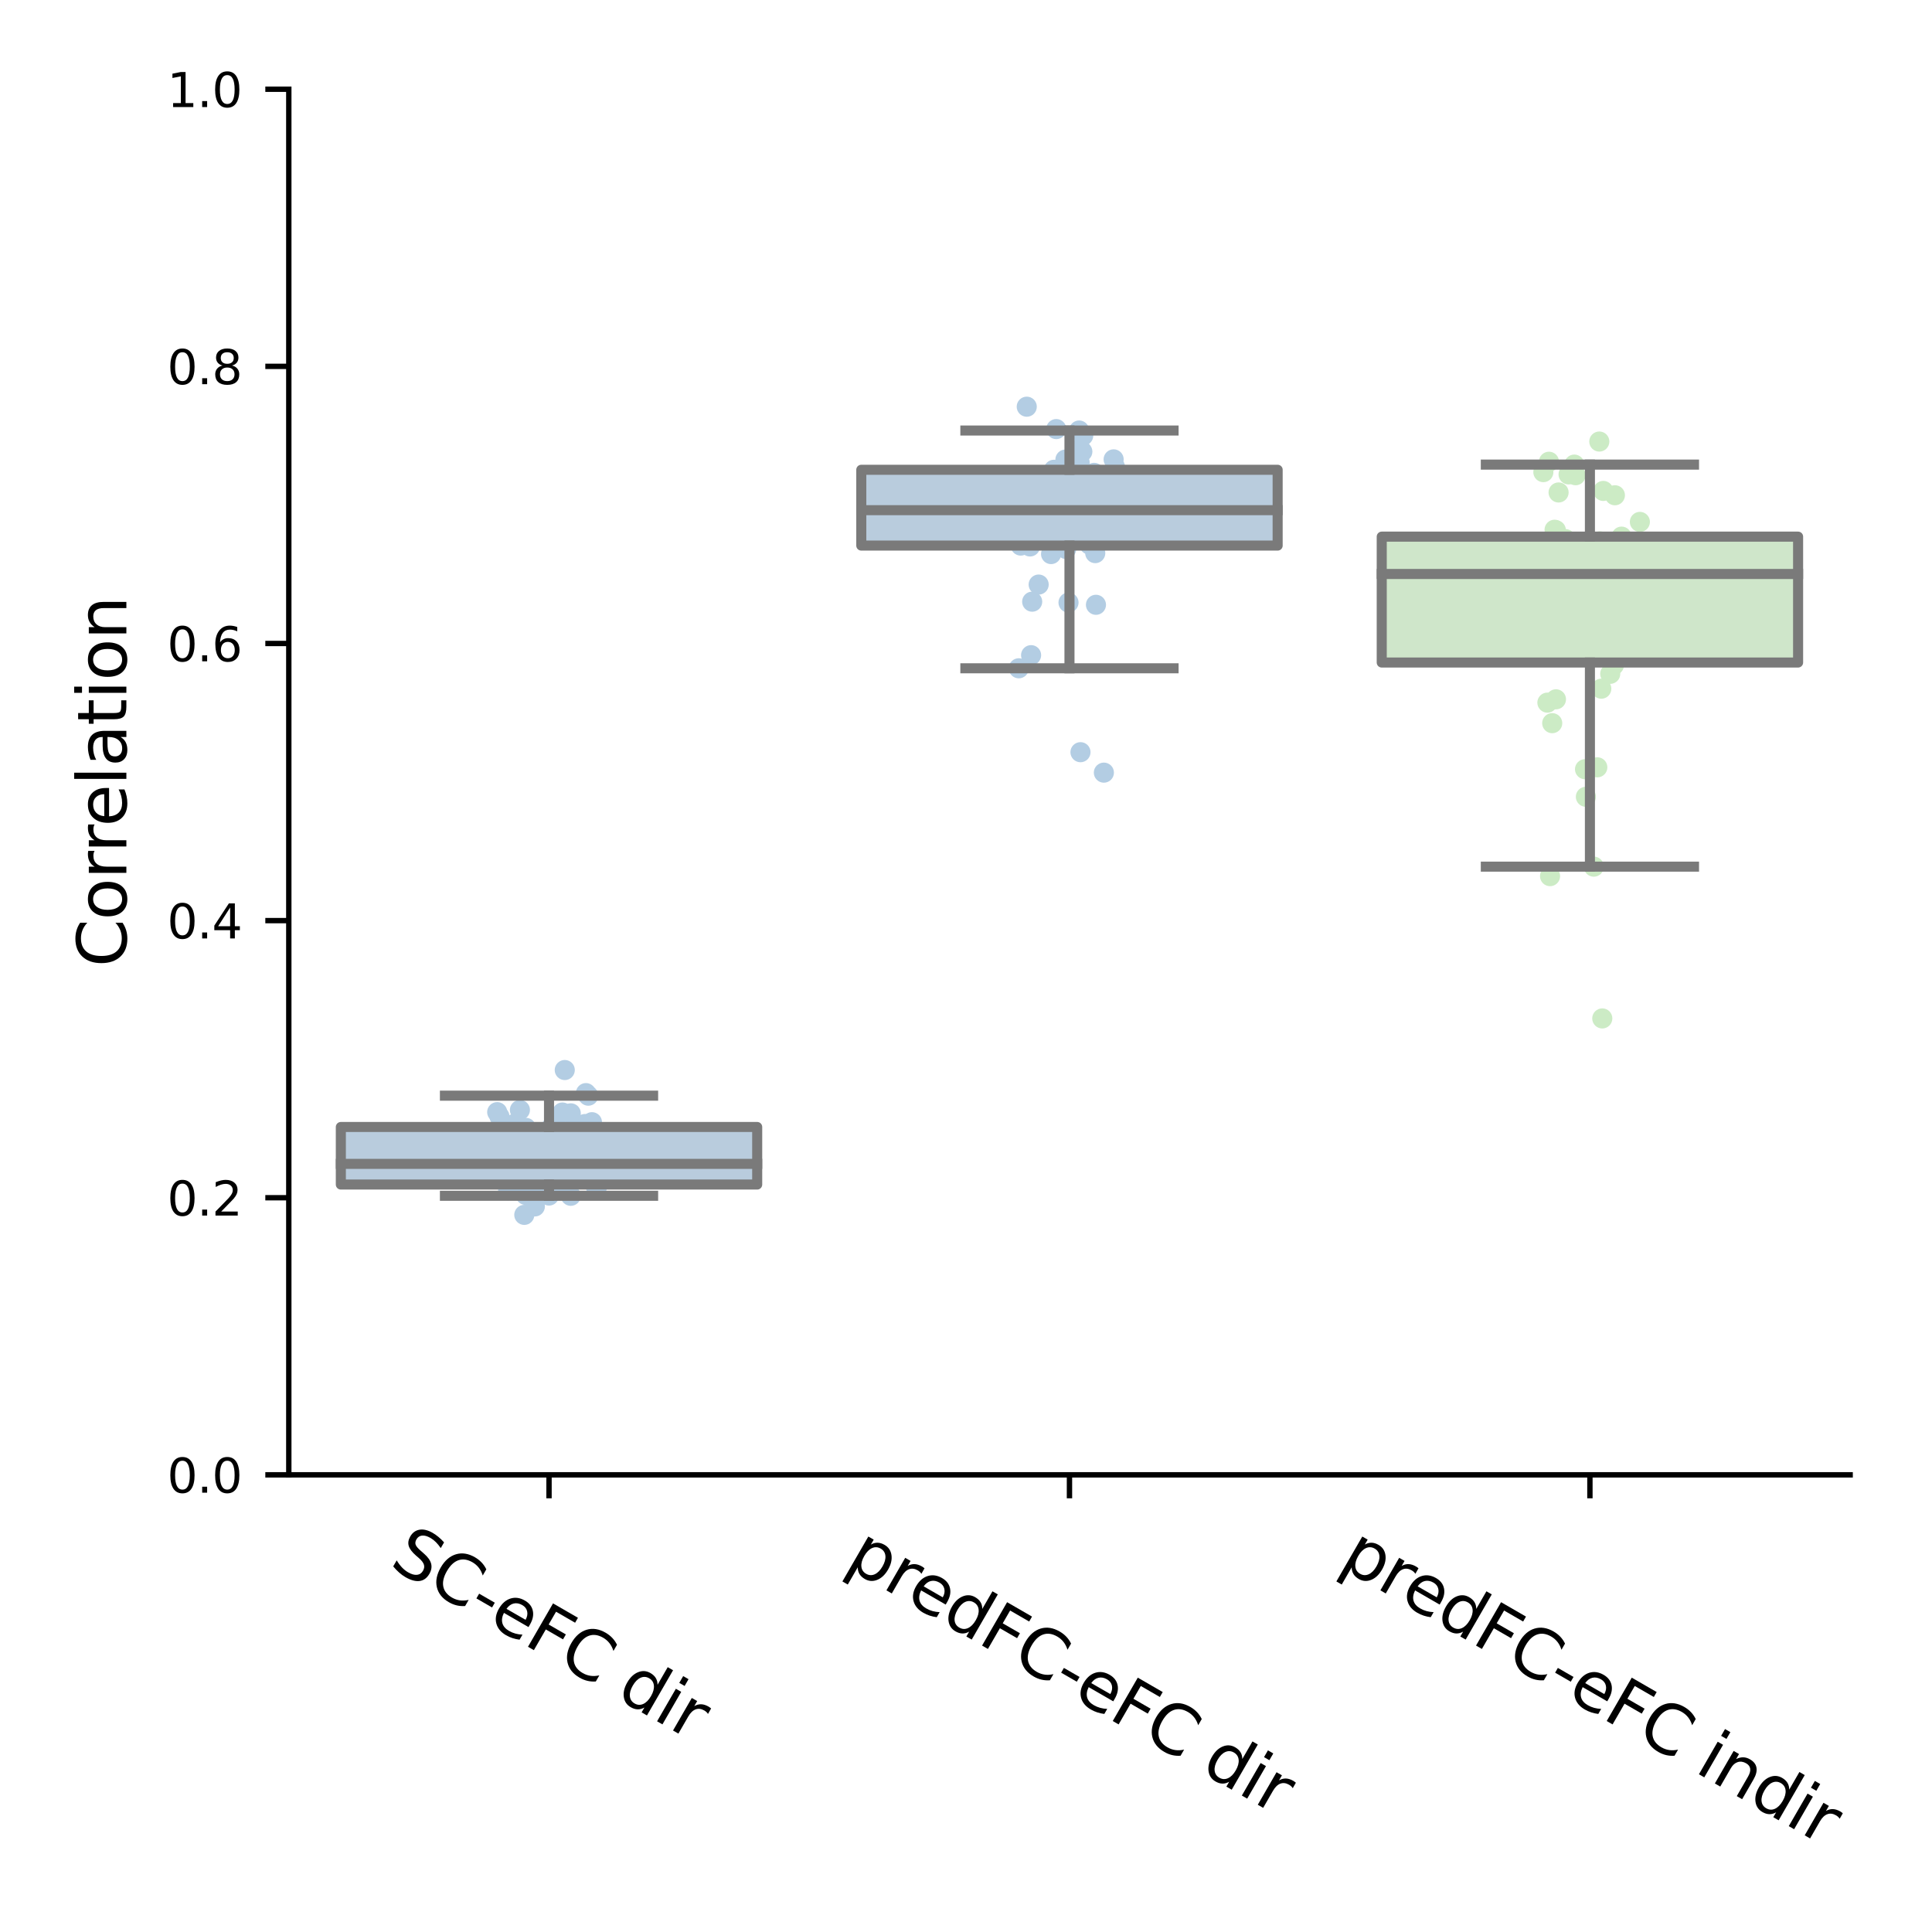<?xml version="1.0" encoding="utf-8" standalone="no"?>
<!DOCTYPE svg PUBLIC "-//W3C//DTD SVG 1.1//EN"
  "http://www.w3.org/Graphics/SVG/1.1/DTD/svg11.dtd">
<svg xmlns:xlink="http://www.w3.org/1999/xlink" width="288pt" height="288pt" viewBox="0 0 288 288" xmlns="http://www.w3.org/2000/svg" version="1.1">
 <defs>
  <style type="text/css">*{stroke-linejoin: round; stroke-linecap: butt}</style>
 </defs>
 <g id="figure_1">
  <g id="patch_1">
   <path d="M 0 288 
L 288 288 
L 288 0 
L 0 0 
L 0 288 
z
" style="fill: none"/>
  </g>
  <g id="axes_1">
   <g id="patch_2">
    <path d="M 43.05 219.852 
L 275.798 219.852 
L 275.798 13.3 
L 43.05 13.3 
L 43.05 219.852 
z
" style="fill: none"/>
   </g>
   <g id="PathCollection_1">
    <defs>
     <path id="C0_0_41d0bccb69" d="M 0 1.5 
C 0.398 1.5 0.779 1.342 1.061 1.061 
C 1.342 0.779 1.5 0.398 1.5 -0 
C 1.5 -0.398 1.342 -0.779 1.061 -1.061 
C 0.779 -1.342 0.398 -1.5 0 -1.5 
C -0.398 -1.5 -0.779 -1.342 -1.061 -1.061 
C -1.342 -0.779 -1.5 -0.398 -1.5 0 
C -1.5 0.398 -1.342 0.779 -1.061 1.061 
C -0.779 1.342 -0.398 1.5 0 1.5 
z
"/>
    </defs>
    <g clip-path="url(#p762bbae0e5)">
     <use xlink:href="#C0_0_41d0bccb69" x="82.174" y="177.404" style="fill: #b3cde3"/>
    </g>
    <g clip-path="url(#p762bbae0e5)">
     <use xlink:href="#C0_0_41d0bccb69" x="86.58" y="167.712" style="fill: #b3cde3"/>
    </g>
    <g clip-path="url(#p762bbae0e5)">
     <use xlink:href="#C0_0_41d0bccb69" x="78.165" y="176.576" style="fill: #b3cde3"/>
    </g>
    <g clip-path="url(#p762bbae0e5)">
     <use xlink:href="#C0_0_41d0bccb69" x="87.696" y="163.331" style="fill: #b3cde3"/>
    </g>
    <g clip-path="url(#p762bbae0e5)">
     <use xlink:href="#C0_0_41d0bccb69" x="78.156" y="181.1" style="fill: #b3cde3"/>
    </g>
    <g clip-path="url(#p762bbae0e5)">
     <use xlink:href="#C0_0_41d0bccb69" x="77.111" y="176.28" style="fill: #b3cde3"/>
    </g>
    <g clip-path="url(#p762bbae0e5)">
     <use xlink:href="#C0_0_41d0bccb69" x="76.233" y="173.136" style="fill: #b3cde3"/>
    </g>
    <g clip-path="url(#p762bbae0e5)">
     <use xlink:href="#C0_0_41d0bccb69" x="88.971" y="176.991" style="fill: #b3cde3"/>
    </g>
    <g clip-path="url(#p762bbae0e5)">
     <use xlink:href="#C0_0_41d0bccb69" x="84.462" y="173.098" style="fill: #b3cde3"/>
    </g>
    <g clip-path="url(#p762bbae0e5)">
     <use xlink:href="#C0_0_41d0bccb69" x="85.933" y="168.894" style="fill: #b3cde3"/>
    </g>
    <g clip-path="url(#p762bbae0e5)">
     <use xlink:href="#C0_0_41d0bccb69" x="83.839" y="165.839" style="fill: #b3cde3"/>
    </g>
    <g clip-path="url(#p762bbae0e5)">
     <use xlink:href="#C0_0_41d0bccb69" x="87.197" y="167.558" style="fill: #b3cde3"/>
    </g>
    <g clip-path="url(#p762bbae0e5)">
     <use xlink:href="#C0_0_41d0bccb69" x="79.42" y="176.589" style="fill: #b3cde3"/>
    </g>
    <g clip-path="url(#p762bbae0e5)">
     <use xlink:href="#C0_0_41d0bccb69" x="82.23" y="167.998" style="fill: #b3cde3"/>
    </g>
    <g clip-path="url(#p762bbae0e5)">
     <use xlink:href="#C0_0_41d0bccb69" x="76.803" y="176.45" style="fill: #b3cde3"/>
    </g>
    <g clip-path="url(#p762bbae0e5)">
     <use xlink:href="#C0_0_41d0bccb69" x="83.564" y="170.95" style="fill: #b3cde3"/>
    </g>
    <g clip-path="url(#p762bbae0e5)">
     <use xlink:href="#C0_0_41d0bccb69" x="88.24" y="167.284" style="fill: #b3cde3"/>
    </g>
    <g clip-path="url(#p762bbae0e5)">
     <use xlink:href="#C0_0_41d0bccb69" x="79.732" y="179.839" style="fill: #b3cde3"/>
    </g>
    <g clip-path="url(#p762bbae0e5)">
     <use xlink:href="#C0_0_41d0bccb69" x="87.342" y="162.949" style="fill: #b3cde3"/>
    </g>
    <g clip-path="url(#p762bbae0e5)">
     <use xlink:href="#C0_0_41d0bccb69" x="75.657" y="174.858" style="fill: #b3cde3"/>
    </g>
    <g clip-path="url(#p762bbae0e5)">
     <use xlink:href="#C0_0_41d0bccb69" x="78.711" y="174.559" style="fill: #b3cde3"/>
    </g>
    <g clip-path="url(#p762bbae0e5)">
     <use xlink:href="#C0_0_41d0bccb69" x="75.726" y="174.626" style="fill: #b3cde3"/>
    </g>
    <g clip-path="url(#p762bbae0e5)">
     <use xlink:href="#C0_0_41d0bccb69" x="85.082" y="178.255" style="fill: #b3cde3"/>
    </g>
    <g clip-path="url(#p762bbae0e5)">
     <use xlink:href="#C0_0_41d0bccb69" x="79.85" y="171.923" style="fill: #b3cde3"/>
    </g>
    <g clip-path="url(#p762bbae0e5)">
     <use xlink:href="#C0_0_41d0bccb69" x="83.154" y="176.232" style="fill: #b3cde3"/>
    </g>
    <g clip-path="url(#p762bbae0e5)">
     <use xlink:href="#C0_0_41d0bccb69" x="77.074" y="176.322" style="fill: #b3cde3"/>
    </g>
    <g clip-path="url(#p762bbae0e5)">
     <use xlink:href="#C0_0_41d0bccb69" x="81.84" y="178.217" style="fill: #b3cde3"/>
    </g>
    <g clip-path="url(#p762bbae0e5)">
     <use xlink:href="#C0_0_41d0bccb69" x="82.952" y="176.134" style="fill: #b3cde3"/>
    </g>
    <g clip-path="url(#p762bbae0e5)">
     <use xlink:href="#C0_0_41d0bccb69" x="84.189" y="159.507" style="fill: #b3cde3"/>
    </g>
    <g clip-path="url(#p762bbae0e5)">
     <use xlink:href="#C0_0_41d0bccb69" x="85.083" y="165.962" style="fill: #b3cde3"/>
    </g>
    <g clip-path="url(#p762bbae0e5)">
     <use xlink:href="#C0_0_41d0bccb69" x="76.649" y="167.556" style="fill: #b3cde3"/>
    </g>
    <g clip-path="url(#p762bbae0e5)">
     <use xlink:href="#C0_0_41d0bccb69" x="74.45" y="166.422" style="fill: #b3cde3"/>
    </g>
    <g clip-path="url(#p762bbae0e5)">
     <use xlink:href="#C0_0_41d0bccb69" x="85.953" y="172.871" style="fill: #b3cde3"/>
    </g>
    <g clip-path="url(#p762bbae0e5)">
     <use xlink:href="#C0_0_41d0bccb69" x="74.117" y="165.782" style="fill: #b3cde3"/>
    </g>
    <g clip-path="url(#p762bbae0e5)">
     <use xlink:href="#C0_0_41d0bccb69" x="88.876" y="177.065" style="fill: #b3cde3"/>
    </g>
    <g clip-path="url(#p762bbae0e5)">
     <use xlink:href="#C0_0_41d0bccb69" x="78.408" y="168.133" style="fill: #b3cde3"/>
    </g>
    <g clip-path="url(#p762bbae0e5)">
     <use xlink:href="#C0_0_41d0bccb69" x="87.114" y="174.805" style="fill: #b3cde3"/>
    </g>
    <g clip-path="url(#p762bbae0e5)">
     <use xlink:href="#C0_0_41d0bccb69" x="83.712" y="171.322" style="fill: #b3cde3"/>
    </g>
    <g clip-path="url(#p762bbae0e5)">
     <use xlink:href="#C0_0_41d0bccb69" x="82.917" y="168.479" style="fill: #b3cde3"/>
    </g>
    <g clip-path="url(#p762bbae0e5)">
     <use xlink:href="#C0_0_41d0bccb69" x="78.364" y="178.123" style="fill: #b3cde3"/>
    </g>
    <g clip-path="url(#p762bbae0e5)">
     <use xlink:href="#C0_0_41d0bccb69" x="75.752" y="177.432" style="fill: #b3cde3"/>
    </g>
    <g clip-path="url(#p762bbae0e5)">
     <use xlink:href="#C0_0_41d0bccb69" x="84.115" y="175.497" style="fill: #b3cde3"/>
    </g>
    <g clip-path="url(#p762bbae0e5)">
     <use xlink:href="#C0_0_41d0bccb69" x="85.355" y="173.497" style="fill: #b3cde3"/>
    </g>
    <g clip-path="url(#p762bbae0e5)">
     <use xlink:href="#C0_0_41d0bccb69" x="79.124" y="177.635" style="fill: #b3cde3"/>
    </g>
    <g clip-path="url(#p762bbae0e5)">
     <use xlink:href="#C0_0_41d0bccb69" x="78.184" y="172.874" style="fill: #b3cde3"/>
    </g>
    <g clip-path="url(#p762bbae0e5)">
     <use xlink:href="#C0_0_41d0bccb69" x="74.444" y="168.362" style="fill: #b3cde3"/>
    </g>
    <g clip-path="url(#p762bbae0e5)">
     <use xlink:href="#C0_0_41d0bccb69" x="87.417" y="173.629" style="fill: #b3cde3"/>
    </g>
    <g clip-path="url(#p762bbae0e5)">
     <use xlink:href="#C0_0_41d0bccb69" x="77.503" y="165.462" style="fill: #b3cde3"/>
    </g>
    <g clip-path="url(#p762bbae0e5)">
     <use xlink:href="#C0_0_41d0bccb69" x="83.886" y="177.02" style="fill: #b3cde3"/>
    </g>
   </g>
   <g id="PathCollection_2">
    <defs>
     <path id="C1_0_f8c5cb9cb1" d="M 0 1.5 
C 0.398 1.5 0.779 1.342 1.061 1.061 
C 1.342 0.779 1.5 0.398 1.5 -0 
C 1.5 -0.398 1.342 -0.779 1.061 -1.061 
C 0.779 -1.342 0.398 -1.5 0 -1.5 
C -0.398 -1.5 -0.779 -1.342 -1.061 -1.061 
C -1.342 -0.779 -1.5 -0.398 -1.5 0 
C -1.5 0.398 -1.342 0.779 -1.061 1.061 
C -0.779 1.342 -0.398 1.5 0 1.5 
z
"/>
    </defs>
    <g clip-path="url(#p762bbae0e5)">
     <use xlink:href="#C1_0_f8c5cb9cb1" x="162.413" y="81.179" style="fill: #b3cde3"/>
    </g>
    <g clip-path="url(#p762bbae0e5)">
     <use xlink:href="#C1_0_f8c5cb9cb1" x="153.056" y="60.626" style="fill: #b3cde3"/>
    </g>
    <g clip-path="url(#p762bbae0e5)">
     <use xlink:href="#C1_0_f8c5cb9cb1" x="161.022" y="66.865" style="fill: #b3cde3"/>
    </g>
    <g clip-path="url(#p762bbae0e5)">
     <use xlink:href="#C1_0_f8c5cb9cb1" x="154.928" y="77.499" style="fill: #b3cde3"/>
    </g>
    <g clip-path="url(#p762bbae0e5)">
     <use xlink:href="#C1_0_f8c5cb9cb1" x="161.065" y="112.128" style="fill: #b3cde3"/>
    </g>
    <g clip-path="url(#p762bbae0e5)">
     <use xlink:href="#C1_0_f8c5cb9cb1" x="160.866" y="64.176" style="fill: #b3cde3"/>
    </g>
    <g clip-path="url(#p762bbae0e5)">
     <use xlink:href="#C1_0_f8c5cb9cb1" x="161.716" y="75.556" style="fill: #b3cde3"/>
    </g>
    <g clip-path="url(#p762bbae0e5)">
     <use xlink:href="#C1_0_f8c5cb9cb1" x="160.862" y="69.369" style="fill: #b3cde3"/>
    </g>
    <g clip-path="url(#p762bbae0e5)">
     <use xlink:href="#C1_0_f8c5cb9cb1" x="161.873" y="73.703" style="fill: #b3cde3"/>
    </g>
    <g clip-path="url(#p762bbae0e5)">
     <use xlink:href="#C1_0_f8c5cb9cb1" x="158.786" y="69.306" style="fill: #b3cde3"/>
    </g>
    <g clip-path="url(#p762bbae0e5)">
     <use xlink:href="#C1_0_f8c5cb9cb1" x="156.681" y="82.594" style="fill: #b3cde3"/>
    </g>
    <g clip-path="url(#p762bbae0e5)">
     <use xlink:href="#C1_0_f8c5cb9cb1" x="153.193" y="74.761" style="fill: #b3cde3"/>
    </g>
    <g clip-path="url(#p762bbae0e5)">
     <use xlink:href="#C1_0_f8c5cb9cb1" x="155.787" y="79.605" style="fill: #b3cde3"/>
    </g>
    <g clip-path="url(#p762bbae0e5)">
     <use xlink:href="#C1_0_f8c5cb9cb1" x="164.553" y="115.176" style="fill: #b3cde3"/>
    </g>
    <g clip-path="url(#p762bbae0e5)">
     <use xlink:href="#C1_0_f8c5cb9cb1" x="158.745" y="78.126" style="fill: #b3cde3"/>
    </g>
    <g clip-path="url(#p762bbae0e5)">
     <use xlink:href="#C1_0_f8c5cb9cb1" x="157.108" y="70.03" style="fill: #b3cde3"/>
    </g>
    <g clip-path="url(#p762bbae0e5)">
     <use xlink:href="#C1_0_f8c5cb9cb1" x="160.066" y="79.2" style="fill: #b3cde3"/>
    </g>
    <g clip-path="url(#p762bbae0e5)">
     <use xlink:href="#C1_0_f8c5cb9cb1" x="157.454" y="63.963" style="fill: #b3cde3"/>
    </g>
    <g clip-path="url(#p762bbae0e5)">
     <use xlink:href="#C1_0_f8c5cb9cb1" x="152.158" y="81.328" style="fill: #b3cde3"/>
    </g>
    <g clip-path="url(#p762bbae0e5)">
     <use xlink:href="#C1_0_f8c5cb9cb1" x="163.204" y="76.049" style="fill: #b3cde3"/>
    </g>
    <g clip-path="url(#p762bbae0e5)">
     <use xlink:href="#C1_0_f8c5cb9cb1" x="153.542" y="81.46" style="fill: #b3cde3"/>
    </g>
    <g clip-path="url(#p762bbae0e5)">
     <use xlink:href="#C1_0_f8c5cb9cb1" x="162.227" y="79.739" style="fill: #b3cde3"/>
    </g>
    <g clip-path="url(#p762bbae0e5)">
     <use xlink:href="#C1_0_f8c5cb9cb1" x="156.855" y="74.686" style="fill: #b3cde3"/>
    </g>
    <g clip-path="url(#p762bbae0e5)">
     <use xlink:href="#C1_0_f8c5cb9cb1" x="163.267" y="82.454" style="fill: #b3cde3"/>
    </g>
    <g clip-path="url(#p762bbae0e5)">
     <use xlink:href="#C1_0_f8c5cb9cb1" x="161.284" y="79.826" style="fill: #b3cde3"/>
    </g>
    <g clip-path="url(#p762bbae0e5)">
     <use xlink:href="#C1_0_f8c5cb9cb1" x="160.147" y="75.945" style="fill: #b3cde3"/>
    </g>
    <g clip-path="url(#p762bbae0e5)">
     <use xlink:href="#C1_0_f8c5cb9cb1" x="163.862" y="74.946" style="fill: #b3cde3"/>
    </g>
    <g clip-path="url(#p762bbae0e5)">
     <use xlink:href="#C1_0_f8c5cb9cb1" x="166.008" y="68.478" style="fill: #b3cde3"/>
    </g>
    <g clip-path="url(#p762bbae0e5)">
     <use xlink:href="#C1_0_f8c5cb9cb1" x="163.373" y="90.156" style="fill: #b3cde3"/>
    </g>
    <g clip-path="url(#p762bbae0e5)">
     <use xlink:href="#C1_0_f8c5cb9cb1" x="159.282" y="89.825" style="fill: #b3cde3"/>
    </g>
    <g clip-path="url(#p762bbae0e5)">
     <use xlink:href="#C1_0_f8c5cb9cb1" x="153.703" y="97.665" style="fill: #b3cde3"/>
    </g>
    <g clip-path="url(#p762bbae0e5)">
     <use xlink:href="#C1_0_f8c5cb9cb1" x="161.342" y="67.324" style="fill: #b3cde3"/>
    </g>
    <g clip-path="url(#p762bbae0e5)">
     <use xlink:href="#C1_0_f8c5cb9cb1" x="159.894" y="74.395" style="fill: #b3cde3"/>
    </g>
    <g clip-path="url(#p762bbae0e5)">
     <use xlink:href="#C1_0_f8c5cb9cb1" x="165.733" y="79.683" style="fill: #b3cde3"/>
    </g>
    <g clip-path="url(#p762bbae0e5)">
     <use xlink:href="#C1_0_f8c5cb9cb1" x="158.556" y="73.622" style="fill: #b3cde3"/>
    </g>
    <g clip-path="url(#p762bbae0e5)">
     <use xlink:href="#C1_0_f8c5cb9cb1" x="161.477" y="64.926" style="fill: #b3cde3"/>
    </g>
    <g clip-path="url(#p762bbae0e5)">
     <use xlink:href="#C1_0_f8c5cb9cb1" x="166.211" y="69.61" style="fill: #b3cde3"/>
    </g>
    <g clip-path="url(#p762bbae0e5)">
     <use xlink:href="#C1_0_f8c5cb9cb1" x="158.192" y="76.7" style="fill: #b3cde3"/>
    </g>
    <g clip-path="url(#p762bbae0e5)">
     <use xlink:href="#C1_0_f8c5cb9cb1" x="162.984" y="76.192" style="fill: #b3cde3"/>
    </g>
    <g clip-path="url(#p762bbae0e5)">
     <use xlink:href="#C1_0_f8c5cb9cb1" x="151.799" y="79.257" style="fill: #b3cde3"/>
    </g>
    <g clip-path="url(#p762bbae0e5)">
     <use xlink:href="#C1_0_f8c5cb9cb1" x="151.871" y="99.62" style="fill: #b3cde3"/>
    </g>
    <g clip-path="url(#p762bbae0e5)">
     <use xlink:href="#C1_0_f8c5cb9cb1" x="153.866" y="89.69" style="fill: #b3cde3"/>
    </g>
    <g clip-path="url(#p762bbae0e5)">
     <use xlink:href="#C1_0_f8c5cb9cb1" x="163.101" y="70.49" style="fill: #b3cde3"/>
    </g>
    <g clip-path="url(#p762bbae0e5)">
     <use xlink:href="#C1_0_f8c5cb9cb1" x="161.916" y="72.913" style="fill: #b3cde3"/>
    </g>
    <g clip-path="url(#p762bbae0e5)">
     <use xlink:href="#C1_0_f8c5cb9cb1" x="153.882" y="74.568" style="fill: #b3cde3"/>
    </g>
    <g clip-path="url(#p762bbae0e5)">
     <use xlink:href="#C1_0_f8c5cb9cb1" x="160.943" y="68.95" style="fill: #b3cde3"/>
    </g>
    <g clip-path="url(#p762bbae0e5)">
     <use xlink:href="#C1_0_f8c5cb9cb1" x="158.819" y="68.508" style="fill: #b3cde3"/>
    </g>
    <g clip-path="url(#p762bbae0e5)">
     <use xlink:href="#C1_0_f8c5cb9cb1" x="158.93" y="81.842" style="fill: #b3cde3"/>
    </g>
    <g clip-path="url(#p762bbae0e5)">
     <use xlink:href="#C1_0_f8c5cb9cb1" x="154.832" y="87.139" style="fill: #b3cde3"/>
    </g>
   </g>
   <g id="PathCollection_3">
    <defs>
     <path id="C2_0_1c1978c152" d="M 0 1.5 
C 0.398 1.5 0.779 1.342 1.061 1.061 
C 1.342 0.779 1.5 0.398 1.5 -0 
C 1.5 -0.398 1.342 -0.779 1.061 -1.061 
C 0.779 -1.342 0.398 -1.5 0 -1.5 
C -0.398 -1.5 -0.779 -1.342 -1.061 -1.061 
C -1.342 -0.779 -1.5 -0.398 -1.5 0 
C -1.5 0.398 -1.342 0.779 -1.061 1.061 
C -0.779 1.342 -0.398 1.5 0 1.5 
z
"/>
    </defs>
    <g clip-path="url(#p762bbae0e5)">
     <use xlink:href="#C2_0_1c1978c152" x="240.004" y="85.04" style="fill: #ccebc5"/>
    </g>
    <g clip-path="url(#p762bbae0e5)">
     <use xlink:href="#C2_0_1c1978c152" x="233.824" y="70.716" style="fill: #ccebc5"/>
    </g>
    <g clip-path="url(#p762bbae0e5)">
     <use xlink:href="#C2_0_1c1978c152" x="238.998" y="73.182" style="fill: #ccebc5"/>
    </g>
    <g clip-path="url(#p762bbae0e5)">
     <use xlink:href="#C2_0_1c1978c152" x="236.478" y="90.654" style="fill: #ccebc5"/>
    </g>
    <g clip-path="url(#p762bbae0e5)">
     <use xlink:href="#C2_0_1c1978c152" x="237.586" y="129.191" style="fill: #ccebc5"/>
    </g>
    <g clip-path="url(#p762bbae0e5)">
     <use xlink:href="#C2_0_1c1978c152" x="238.406" y="65.821" style="fill: #ccebc5"/>
    </g>
    <g clip-path="url(#p762bbae0e5)">
     <use xlink:href="#C2_0_1c1978c152" x="243.74" y="83.864" style="fill: #ccebc5"/>
    </g>
    <g clip-path="url(#p762bbae0e5)">
     <use xlink:href="#C2_0_1c1978c152" x="244.422" y="81.002" style="fill: #ccebc5"/>
    </g>
    <g clip-path="url(#p762bbae0e5)">
     <use xlink:href="#C2_0_1c1978c152" x="234.115" y="94.766" style="fill: #ccebc5"/>
    </g>
    <g clip-path="url(#p762bbae0e5)">
     <use xlink:href="#C2_0_1c1978c152" x="230.04" y="82.742" style="fill: #ccebc5"/>
    </g>
    <g clip-path="url(#p762bbae0e5)">
     <use xlink:href="#C2_0_1c1978c152" x="231.944" y="104.246" style="fill: #ccebc5"/>
    </g>
    <g clip-path="url(#p762bbae0e5)">
     <use xlink:href="#C2_0_1c1978c152" x="240.672" y="98.76" style="fill: #ccebc5"/>
    </g>
    <g clip-path="url(#p762bbae0e5)">
     <use xlink:href="#C2_0_1c1978c152" x="230.925" y="81.434" style="fill: #ccebc5"/>
    </g>
    <g clip-path="url(#p762bbae0e5)">
     <use xlink:href="#C2_0_1c1978c152" x="238.849" y="151.816" style="fill: #ccebc5"/>
    </g>
    <g clip-path="url(#p762bbae0e5)">
     <use xlink:href="#C2_0_1c1978c152" x="230.347" y="83.925" style="fill: #ccebc5"/>
    </g>
    <g clip-path="url(#p762bbae0e5)">
     <use xlink:href="#C2_0_1c1978c152" x="234.869" y="70.841" style="fill: #ccebc5"/>
    </g>
    <g clip-path="url(#p762bbae0e5)">
     <use xlink:href="#C2_0_1c1978c152" x="234.738" y="83.587" style="fill: #ccebc5"/>
    </g>
    <g clip-path="url(#p762bbae0e5)">
     <use xlink:href="#C2_0_1c1978c152" x="234.681" y="69.259" style="fill: #ccebc5"/>
    </g>
    <g clip-path="url(#p762bbae0e5)">
     <use xlink:href="#C2_0_1c1978c152" x="241.197" y="96.178" style="fill: #ccebc5"/>
    </g>
    <g clip-path="url(#p762bbae0e5)">
     <use xlink:href="#C2_0_1c1978c152" x="233.348" y="80.363" style="fill: #ccebc5"/>
    </g>
    <g clip-path="url(#p762bbae0e5)">
     <use xlink:href="#C2_0_1c1978c152" x="233.946" y="94.547" style="fill: #ccebc5"/>
    </g>
    <g clip-path="url(#p762bbae0e5)">
     <use xlink:href="#C2_0_1c1978c152" x="234.405" y="96.021" style="fill: #ccebc5"/>
    </g>
    <g clip-path="url(#p762bbae0e5)">
     <use xlink:href="#C2_0_1c1978c152" x="231.739" y="78.968" style="fill: #ccebc5"/>
    </g>
    <g clip-path="url(#p762bbae0e5)">
     <use xlink:href="#C2_0_1c1978c152" x="238.703" y="102.662" style="fill: #ccebc5"/>
    </g>
    <g clip-path="url(#p762bbae0e5)">
     <use xlink:href="#C2_0_1c1978c152" x="233.763" y="92.167" style="fill: #ccebc5"/>
    </g>
    <g clip-path="url(#p762bbae0e5)">
     <use xlink:href="#C2_0_1c1978c152" x="237.029" y="85.99" style="fill: #ccebc5"/>
    </g>
    <g clip-path="url(#p762bbae0e5)">
     <use xlink:href="#C2_0_1c1978c152" x="243.68" y="87.609" style="fill: #ccebc5"/>
    </g>
    <g clip-path="url(#p762bbae0e5)">
     <use xlink:href="#C2_0_1c1978c152" x="232.336" y="73.412" style="fill: #ccebc5"/>
    </g>
    <g clip-path="url(#p762bbae0e5)">
     <use xlink:href="#C2_0_1c1978c152" x="240.034" y="100.445" style="fill: #ccebc5"/>
    </g>
    <g clip-path="url(#p762bbae0e5)">
     <use xlink:href="#C2_0_1c1978c152" x="231.064" y="130.604" style="fill: #ccebc5"/>
    </g>
    <g clip-path="url(#p762bbae0e5)">
     <use xlink:href="#C2_0_1c1978c152" x="236.405" y="118.777" style="fill: #ccebc5"/>
    </g>
    <g clip-path="url(#p762bbae0e5)">
     <use xlink:href="#C2_0_1c1978c152" x="244.454" y="77.799" style="fill: #ccebc5"/>
    </g>
    <g clip-path="url(#p762bbae0e5)">
     <use xlink:href="#C2_0_1c1978c152" x="241.722" y="79.995" style="fill: #ccebc5"/>
    </g>
    <g clip-path="url(#p762bbae0e5)">
     <use xlink:href="#C2_0_1c1978c152" x="236.276" y="114.666" style="fill: #ccebc5"/>
    </g>
    <g clip-path="url(#p762bbae0e5)">
     <use xlink:href="#C2_0_1c1978c152" x="230.065" y="70.379" style="fill: #ccebc5"/>
    </g>
    <g clip-path="url(#p762bbae0e5)">
     <use xlink:href="#C2_0_1c1978c152" x="240.731" y="73.828" style="fill: #ccebc5"/>
    </g>
    <g clip-path="url(#p762bbae0e5)">
     <use xlink:href="#C2_0_1c1978c152" x="238.483" y="80.7" style="fill: #ccebc5"/>
    </g>
    <g clip-path="url(#p762bbae0e5)">
     <use xlink:href="#C2_0_1c1978c152" x="234.887" y="92.358" style="fill: #ccebc5"/>
    </g>
    <g clip-path="url(#p762bbae0e5)">
     <use xlink:href="#C2_0_1c1978c152" x="229.618" y="84.459" style="fill: #ccebc5"/>
    </g>
    <g clip-path="url(#p762bbae0e5)">
     <use xlink:href="#C2_0_1c1978c152" x="244.588" y="85.562" style="fill: #ccebc5"/>
    </g>
    <g clip-path="url(#p762bbae0e5)">
     <use xlink:href="#C2_0_1c1978c152" x="238.107" y="114.383" style="fill: #ccebc5"/>
    </g>
    <g clip-path="url(#p762bbae0e5)">
     <use xlink:href="#C2_0_1c1978c152" x="231.387" y="107.802" style="fill: #ccebc5"/>
    </g>
    <g clip-path="url(#p762bbae0e5)">
     <use xlink:href="#C2_0_1c1978c152" x="229.766" y="84.334" style="fill: #ccebc5"/>
    </g>
    <g clip-path="url(#p762bbae0e5)">
     <use xlink:href="#C2_0_1c1978c152" x="231.93" y="79.04" style="fill: #ccebc5"/>
    </g>
    <g clip-path="url(#p762bbae0e5)">
     <use xlink:href="#C2_0_1c1978c152" x="231.461" y="91.869" style="fill: #ccebc5"/>
    </g>
    <g clip-path="url(#p762bbae0e5)">
     <use xlink:href="#C2_0_1c1978c152" x="231.778" y="91.933" style="fill: #ccebc5"/>
    </g>
    <g clip-path="url(#p762bbae0e5)">
     <use xlink:href="#C2_0_1c1978c152" x="230.901" y="68.833" style="fill: #ccebc5"/>
    </g>
    <g clip-path="url(#p762bbae0e5)">
     <use xlink:href="#C2_0_1c1978c152" x="240.592" y="99.137" style="fill: #ccebc5"/>
    </g>
    <g clip-path="url(#p762bbae0e5)">
     <use xlink:href="#C2_0_1c1978c152" x="230.667" y="104.74" style="fill: #ccebc5"/>
    </g>
   </g>
   <g id="patch_3">
    <path d="M 50.808 176.576 
L 112.874 176.576 
L 112.874 167.998 
L 50.808 167.998 
L 50.808 176.576 
z
" clip-path="url(#p762bbae0e5)" style="fill: #b9ccdd; stroke: #7a7a7a; stroke-width: 1.5; stroke-linejoin: miter"/>
   </g>
   <g id="patch_4">
    <path d="M 128.391 81.328 
L 190.457 81.328 
L 190.457 70.03 
L 128.391 70.03 
L 128.391 81.328 
z
" clip-path="url(#p762bbae0e5)" style="fill: #b9ccdd; stroke: #7a7a7a; stroke-width: 1.5; stroke-linejoin: miter"/>
   </g>
   <g id="patch_5">
    <path d="M 205.973 98.76 
L 268.039 98.76 
L 268.039 79.995 
L 205.973 79.995 
L 205.973 98.76 
z
" clip-path="url(#p762bbae0e5)" style="fill: #cfe6ca; stroke: #7a7a7a; stroke-width: 1.5; stroke-linejoin: miter"/>
   </g>
   <g id="matplotlib.axis_1">
    <g id="xtick_1">
     <g id="line2d_1">
      <defs>
       <path id="m49ad0bb5dc" d="M 0 0 
L 0 3.5 
" style="stroke: #000000; stroke-width: 0.8"/>
      </defs>
      <g>
       <use xlink:href="#m49ad0bb5dc" x="81.841" y="219.852" style="stroke: #000000; stroke-width: 0.8"/>
      </g>
     </g>
     <g id="text_1">
      <!-- SC-eFC dir -->
      <g transform="translate(57.84 233.433)rotate(-330)scale(0.1 -0.1)">
       <defs>
        <path id="DejaVuSans-53" d="M 3425 4513 
L 3425 3897 
Q 3066 4069 2747 4153 
Q 2428 4238 2131 4238 
Q 1616 4238 1336 4038 
Q 1056 3838 1056 3469 
Q 1056 3159 1242 3001 
Q 1428 2844 1947 2747 
L 2328 2669 
Q 3034 2534 3370 2195 
Q 3706 1856 3706 1288 
Q 3706 609 3251 259 
Q 2797 -91 1919 -91 
Q 1588 -91 1214 -16 
Q 841 59 441 206 
L 441 856 
Q 825 641 1194 531 
Q 1563 422 1919 422 
Q 2459 422 2753 634 
Q 3047 847 3047 1241 
Q 3047 1584 2836 1778 
Q 2625 1972 2144 2069 
L 1759 2144 
Q 1053 2284 737 2584 
Q 422 2884 422 3419 
Q 422 4038 858 4394 
Q 1294 4750 2059 4750 
Q 2388 4750 2728 4690 
Q 3069 4631 3425 4513 
z
" transform="scale(0.016)"/>
        <path id="DejaVuSans-43" d="M 4122 4306 
L 4122 3641 
Q 3803 3938 3442 4084 
Q 3081 4231 2675 4231 
Q 1875 4231 1450 3742 
Q 1025 3253 1025 2328 
Q 1025 1406 1450 917 
Q 1875 428 2675 428 
Q 3081 428 3442 575 
Q 3803 722 4122 1019 
L 4122 359 
Q 3791 134 3420 21 
Q 3050 -91 2638 -91 
Q 1578 -91 968 557 
Q 359 1206 359 2328 
Q 359 3453 968 4101 
Q 1578 4750 2638 4750 
Q 3056 4750 3426 4639 
Q 3797 4528 4122 4306 
z
" transform="scale(0.016)"/>
        <path id="DejaVuSans-2d" d="M 313 2009 
L 1997 2009 
L 1997 1497 
L 313 1497 
L 313 2009 
z
" transform="scale(0.016)"/>
        <path id="DejaVuSans-65" d="M 3597 1894 
L 3597 1613 
L 953 1613 
Q 991 1019 1311 708 
Q 1631 397 2203 397 
Q 2534 397 2845 478 
Q 3156 559 3463 722 
L 3463 178 
Q 3153 47 2828 -22 
Q 2503 -91 2169 -91 
Q 1331 -91 842 396 
Q 353 884 353 1716 
Q 353 2575 817 3079 
Q 1281 3584 2069 3584 
Q 2775 3584 3186 3129 
Q 3597 2675 3597 1894 
z
M 3022 2063 
Q 3016 2534 2758 2815 
Q 2500 3097 2075 3097 
Q 1594 3097 1305 2825 
Q 1016 2553 972 2059 
L 3022 2063 
z
" transform="scale(0.016)"/>
        <path id="DejaVuSans-46" d="M 628 4666 
L 3309 4666 
L 3309 4134 
L 1259 4134 
L 1259 2759 
L 3109 2759 
L 3109 2228 
L 1259 2228 
L 1259 0 
L 628 0 
L 628 4666 
z
" transform="scale(0.016)"/>
        <path id="DejaVuSans-20" transform="scale(0.016)"/>
        <path id="DejaVuSans-64" d="M 2906 2969 
L 2906 4863 
L 3481 4863 
L 3481 0 
L 2906 0 
L 2906 525 
Q 2725 213 2448 61 
Q 2172 -91 1784 -91 
Q 1150 -91 751 415 
Q 353 922 353 1747 
Q 353 2572 751 3078 
Q 1150 3584 1784 3584 
Q 2172 3584 2448 3432 
Q 2725 3281 2906 2969 
z
M 947 1747 
Q 947 1113 1208 752 
Q 1469 391 1925 391 
Q 2381 391 2643 752 
Q 2906 1113 2906 1747 
Q 2906 2381 2643 2742 
Q 2381 3103 1925 3103 
Q 1469 3103 1208 2742 
Q 947 2381 947 1747 
z
" transform="scale(0.016)"/>
        <path id="DejaVuSans-69" d="M 603 3500 
L 1178 3500 
L 1178 0 
L 603 0 
L 603 3500 
z
M 603 4863 
L 1178 4863 
L 1178 4134 
L 603 4134 
L 603 4863 
z
" transform="scale(0.016)"/>
        <path id="DejaVuSans-72" d="M 2631 2963 
Q 2534 3019 2420 3045 
Q 2306 3072 2169 3072 
Q 1681 3072 1420 2755 
Q 1159 2438 1159 1844 
L 1159 0 
L 581 0 
L 581 3500 
L 1159 3500 
L 1159 2956 
Q 1341 3275 1631 3429 
Q 1922 3584 2338 3584 
Q 2397 3584 2469 3576 
Q 2541 3569 2628 3553 
L 2631 2963 
z
" transform="scale(0.016)"/>
       </defs>
       <use xlink:href="#DejaVuSans-53"/>
       <use xlink:href="#DejaVuSans-43" x="63.477"/>
       <use xlink:href="#DejaVuSans-2d" x="133.301"/>
       <use xlink:href="#DejaVuSans-65" x="169.385"/>
       <use xlink:href="#DejaVuSans-46" x="230.908"/>
       <use xlink:href="#DejaVuSans-43" x="288.428"/>
       <use xlink:href="#DejaVuSans-20" x="358.252"/>
       <use xlink:href="#DejaVuSans-64" x="390.039"/>
       <use xlink:href="#DejaVuSans-69" x="453.516"/>
       <use xlink:href="#DejaVuSans-72" x="481.299"/>
      </g>
     </g>
    </g>
    <g id="xtick_2">
     <g id="line2d_2">
      <g>
       <use xlink:href="#m49ad0bb5dc" x="159.424" y="219.852" style="stroke: #000000; stroke-width: 0.8"/>
      </g>
     </g>
     <g id="text_2">
      <!-- predFC-eFC dir -->
      <g transform="translate(125.836 233.433)rotate(-330)scale(0.1 -0.1)">
       <defs>
        <path id="DejaVuSans-70" d="M 1159 525 
L 1159 -1331 
L 581 -1331 
L 581 3500 
L 1159 3500 
L 1159 2969 
Q 1341 3281 1617 3432 
Q 1894 3584 2278 3584 
Q 2916 3584 3314 3078 
Q 3713 2572 3713 1747 
Q 3713 922 3314 415 
Q 2916 -91 2278 -91 
Q 1894 -91 1617 61 
Q 1341 213 1159 525 
z
M 3116 1747 
Q 3116 2381 2855 2742 
Q 2594 3103 2138 3103 
Q 1681 3103 1420 2742 
Q 1159 2381 1159 1747 
Q 1159 1113 1420 752 
Q 1681 391 2138 391 
Q 2594 391 2855 752 
Q 3116 1113 3116 1747 
z
" transform="scale(0.016)"/>
       </defs>
       <use xlink:href="#DejaVuSans-70"/>
       <use xlink:href="#DejaVuSans-72" x="63.477"/>
       <use xlink:href="#DejaVuSans-65" x="102.34"/>
       <use xlink:href="#DejaVuSans-64" x="163.863"/>
       <use xlink:href="#DejaVuSans-46" x="227.34"/>
       <use xlink:href="#DejaVuSans-43" x="284.859"/>
       <use xlink:href="#DejaVuSans-2d" x="354.684"/>
       <use xlink:href="#DejaVuSans-65" x="390.768"/>
       <use xlink:href="#DejaVuSans-46" x="452.291"/>
       <use xlink:href="#DejaVuSans-43" x="509.811"/>
       <use xlink:href="#DejaVuSans-20" x="579.635"/>
       <use xlink:href="#DejaVuSans-64" x="611.422"/>
       <use xlink:href="#DejaVuSans-69" x="674.898"/>
       <use xlink:href="#DejaVuSans-72" x="702.682"/>
      </g>
     </g>
    </g>
    <g id="xtick_3">
     <g id="line2d_3">
      <g>
       <use xlink:href="#m49ad0bb5dc" x="237.006" y="219.852" style="stroke: #000000; stroke-width: 0.8"/>
      </g>
     </g>
     <g id="text_3">
      <!-- predFC-eFC indir -->
      <g transform="translate(199.471 233.433)rotate(-330)scale(0.1 -0.1)">
       <defs>
        <path id="DejaVuSans-6e" d="M 3513 2113 
L 3513 0 
L 2938 0 
L 2938 2094 
Q 2938 2591 2744 2837 
Q 2550 3084 2163 3084 
Q 1697 3084 1428 2787 
Q 1159 2491 1159 1978 
L 1159 0 
L 581 0 
L 581 3500 
L 1159 3500 
L 1159 2956 
Q 1366 3272 1645 3428 
Q 1925 3584 2291 3584 
Q 2894 3584 3203 3211 
Q 3513 2838 3513 2113 
z
" transform="scale(0.016)"/>
       </defs>
       <use xlink:href="#DejaVuSans-70"/>
       <use xlink:href="#DejaVuSans-72" x="63.477"/>
       <use xlink:href="#DejaVuSans-65" x="102.34"/>
       <use xlink:href="#DejaVuSans-64" x="163.863"/>
       <use xlink:href="#DejaVuSans-46" x="227.34"/>
       <use xlink:href="#DejaVuSans-43" x="284.859"/>
       <use xlink:href="#DejaVuSans-2d" x="354.684"/>
       <use xlink:href="#DejaVuSans-65" x="390.768"/>
       <use xlink:href="#DejaVuSans-46" x="452.291"/>
       <use xlink:href="#DejaVuSans-43" x="509.811"/>
       <use xlink:href="#DejaVuSans-20" x="579.635"/>
       <use xlink:href="#DejaVuSans-69" x="611.422"/>
       <use xlink:href="#DejaVuSans-6e" x="639.205"/>
       <use xlink:href="#DejaVuSans-64" x="702.584"/>
       <use xlink:href="#DejaVuSans-69" x="766.061"/>
       <use xlink:href="#DejaVuSans-72" x="793.844"/>
      </g>
     </g>
    </g>
   </g>
   <g id="matplotlib.axis_2">
    <g id="ytick_1">
     <g id="line2d_4">
      <defs>
       <path id="m00b84c0e16" d="M 0 0 
L -3.5 0 
" style="stroke: #000000; stroke-width: 0.8"/>
      </defs>
      <g>
       <use xlink:href="#m00b84c0e16" x="43.05" y="219.852" style="stroke: #000000; stroke-width: 0.8"/>
      </g>
     </g>
     <g id="text_4">
      <!-- 0.0 -->
      <g transform="translate(24.918 222.512)scale(0.07 -0.07)">
       <defs>
        <path id="DejaVuSans-30" d="M 2034 4250 
Q 1547 4250 1301 3770 
Q 1056 3291 1056 2328 
Q 1056 1369 1301 889 
Q 1547 409 2034 409 
Q 2525 409 2770 889 
Q 3016 1369 3016 2328 
Q 3016 3291 2770 3770 
Q 2525 4250 2034 4250 
z
M 2034 4750 
Q 2819 4750 3233 4129 
Q 3647 3509 3647 2328 
Q 3647 1150 3233 529 
Q 2819 -91 2034 -91 
Q 1250 -91 836 529 
Q 422 1150 422 2328 
Q 422 3509 836 4129 
Q 1250 4750 2034 4750 
z
" transform="scale(0.016)"/>
        <path id="DejaVuSans-2e" d="M 684 794 
L 1344 794 
L 1344 0 
L 684 0 
L 684 794 
z
" transform="scale(0.016)"/>
       </defs>
       <use xlink:href="#DejaVuSans-30"/>
       <use xlink:href="#DejaVuSans-2e" x="63.623"/>
       <use xlink:href="#DejaVuSans-30" x="95.41"/>
      </g>
     </g>
    </g>
    <g id="ytick_2">
     <g id="line2d_5">
      <g>
       <use xlink:href="#m00b84c0e16" x="43.05" y="178.542" style="stroke: #000000; stroke-width: 0.8"/>
      </g>
     </g>
     <g id="text_5">
      <!-- 0.2 -->
      <g transform="translate(24.918 181.201)scale(0.07 -0.07)">
       <defs>
        <path id="DejaVuSans-32" d="M 1228 531 
L 3431 531 
L 3431 0 
L 469 0 
L 469 531 
Q 828 903 1448 1529 
Q 2069 2156 2228 2338 
Q 2531 2678 2651 2914 
Q 2772 3150 2772 3378 
Q 2772 3750 2511 3984 
Q 2250 4219 1831 4219 
Q 1534 4219 1204 4116 
Q 875 4013 500 3803 
L 500 4441 
Q 881 4594 1212 4672 
Q 1544 4750 1819 4750 
Q 2544 4750 2975 4387 
Q 3406 4025 3406 3419 
Q 3406 3131 3298 2873 
Q 3191 2616 2906 2266 
Q 2828 2175 2409 1742 
Q 1991 1309 1228 531 
z
" transform="scale(0.016)"/>
       </defs>
       <use xlink:href="#DejaVuSans-30"/>
       <use xlink:href="#DejaVuSans-2e" x="63.623"/>
       <use xlink:href="#DejaVuSans-32" x="95.41"/>
      </g>
     </g>
    </g>
    <g id="ytick_3">
     <g id="line2d_6">
      <g>
       <use xlink:href="#m00b84c0e16" x="43.05" y="137.231" style="stroke: #000000; stroke-width: 0.8"/>
      </g>
     </g>
     <g id="text_6">
      <!-- 0.4 -->
      <g transform="translate(24.918 139.891)scale(0.07 -0.07)">
       <defs>
        <path id="DejaVuSans-34" d="M 2419 4116 
L 825 1625 
L 2419 1625 
L 2419 4116 
z
M 2253 4666 
L 3047 4666 
L 3047 1625 
L 3713 1625 
L 3713 1100 
L 3047 1100 
L 3047 0 
L 2419 0 
L 2419 1100 
L 313 1100 
L 313 1709 
L 2253 4666 
z
" transform="scale(0.016)"/>
       </defs>
       <use xlink:href="#DejaVuSans-30"/>
       <use xlink:href="#DejaVuSans-2e" x="63.623"/>
       <use xlink:href="#DejaVuSans-34" x="95.41"/>
      </g>
     </g>
    </g>
    <g id="ytick_4">
     <g id="line2d_7">
      <g>
       <use xlink:href="#m00b84c0e16" x="43.05" y="95.921" style="stroke: #000000; stroke-width: 0.8"/>
      </g>
     </g>
     <g id="text_7">
      <!-- 0.6 -->
      <g transform="translate(24.918 98.58)scale(0.07 -0.07)">
       <defs>
        <path id="DejaVuSans-36" d="M 2113 2584 
Q 1688 2584 1439 2293 
Q 1191 2003 1191 1497 
Q 1191 994 1439 701 
Q 1688 409 2113 409 
Q 2538 409 2786 701 
Q 3034 994 3034 1497 
Q 3034 2003 2786 2293 
Q 2538 2584 2113 2584 
z
M 3366 4563 
L 3366 3988 
Q 3128 4100 2886 4159 
Q 2644 4219 2406 4219 
Q 1781 4219 1451 3797 
Q 1122 3375 1075 2522 
Q 1259 2794 1537 2939 
Q 1816 3084 2150 3084 
Q 2853 3084 3261 2657 
Q 3669 2231 3669 1497 
Q 3669 778 3244 343 
Q 2819 -91 2113 -91 
Q 1303 -91 875 529 
Q 447 1150 447 2328 
Q 447 3434 972 4092 
Q 1497 4750 2381 4750 
Q 2619 4750 2861 4703 
Q 3103 4656 3366 4563 
z
" transform="scale(0.016)"/>
       </defs>
       <use xlink:href="#DejaVuSans-30"/>
       <use xlink:href="#DejaVuSans-2e" x="63.623"/>
       <use xlink:href="#DejaVuSans-36" x="95.41"/>
      </g>
     </g>
    </g>
    <g id="ytick_5">
     <g id="line2d_8">
      <g>
       <use xlink:href="#m00b84c0e16" x="43.05" y="54.61" style="stroke: #000000; stroke-width: 0.8"/>
      </g>
     </g>
     <g id="text_8">
      <!-- 0.8 -->
      <g transform="translate(24.918 57.27)scale(0.07 -0.07)">
       <defs>
        <path id="DejaVuSans-38" d="M 2034 2216 
Q 1584 2216 1326 1975 
Q 1069 1734 1069 1313 
Q 1069 891 1326 650 
Q 1584 409 2034 409 
Q 2484 409 2743 651 
Q 3003 894 3003 1313 
Q 3003 1734 2745 1975 
Q 2488 2216 2034 2216 
z
M 1403 2484 
Q 997 2584 770 2862 
Q 544 3141 544 3541 
Q 544 4100 942 4425 
Q 1341 4750 2034 4750 
Q 2731 4750 3128 4425 
Q 3525 4100 3525 3541 
Q 3525 3141 3298 2862 
Q 3072 2584 2669 2484 
Q 3125 2378 3379 2068 
Q 3634 1759 3634 1313 
Q 3634 634 3220 271 
Q 2806 -91 2034 -91 
Q 1263 -91 848 271 
Q 434 634 434 1313 
Q 434 1759 690 2068 
Q 947 2378 1403 2484 
z
M 1172 3481 
Q 1172 3119 1398 2916 
Q 1625 2713 2034 2713 
Q 2441 2713 2670 2916 
Q 2900 3119 2900 3481 
Q 2900 3844 2670 4047 
Q 2441 4250 2034 4250 
Q 1625 4250 1398 4047 
Q 1172 3844 1172 3481 
z
" transform="scale(0.016)"/>
       </defs>
       <use xlink:href="#DejaVuSans-30"/>
       <use xlink:href="#DejaVuSans-2e" x="63.623"/>
       <use xlink:href="#DejaVuSans-38" x="95.41"/>
      </g>
     </g>
    </g>
    <g id="ytick_6">
     <g id="line2d_9">
      <g>
       <use xlink:href="#m00b84c0e16" x="43.05" y="13.3" style="stroke: #000000; stroke-width: 0.8"/>
      </g>
     </g>
     <g id="text_9">
      <!-- 1.0 -->
      <g transform="translate(24.918 15.959)scale(0.07 -0.07)">
       <defs>
        <path id="DejaVuSans-31" d="M 794 531 
L 1825 531 
L 1825 4091 
L 703 3866 
L 703 4441 
L 1819 4666 
L 2450 4666 
L 2450 531 
L 3481 531 
L 3481 0 
L 794 0 
L 794 531 
z
" transform="scale(0.016)"/>
       </defs>
       <use xlink:href="#DejaVuSans-31"/>
       <use xlink:href="#DejaVuSans-2e" x="63.623"/>
       <use xlink:href="#DejaVuSans-30" x="95.41"/>
      </g>
     </g>
    </g>
    <g id="text_10">
     <!-- Correlation -->
     <g transform="translate(18.838 144.145)rotate(-90)scale(0.1 -0.1)">
      <defs>
       <path id="DejaVuSans-6f" d="M 1959 3097 
Q 1497 3097 1228 2736 
Q 959 2375 959 1747 
Q 959 1119 1226 758 
Q 1494 397 1959 397 
Q 2419 397 2687 759 
Q 2956 1122 2956 1747 
Q 2956 2369 2687 2733 
Q 2419 3097 1959 3097 
z
M 1959 3584 
Q 2709 3584 3137 3096 
Q 3566 2609 3566 1747 
Q 3566 888 3137 398 
Q 2709 -91 1959 -91 
Q 1206 -91 779 398 
Q 353 888 353 1747 
Q 353 2609 779 3096 
Q 1206 3584 1959 3584 
z
" transform="scale(0.016)"/>
       <path id="DejaVuSans-6c" d="M 603 4863 
L 1178 4863 
L 1178 0 
L 603 0 
L 603 4863 
z
" transform="scale(0.016)"/>
       <path id="DejaVuSans-61" d="M 2194 1759 
Q 1497 1759 1228 1600 
Q 959 1441 959 1056 
Q 959 750 1161 570 
Q 1363 391 1709 391 
Q 2188 391 2477 730 
Q 2766 1069 2766 1631 
L 2766 1759 
L 2194 1759 
z
M 3341 1997 
L 3341 0 
L 2766 0 
L 2766 531 
Q 2569 213 2275 61 
Q 1981 -91 1556 -91 
Q 1019 -91 701 211 
Q 384 513 384 1019 
Q 384 1609 779 1909 
Q 1175 2209 1959 2209 
L 2766 2209 
L 2766 2266 
Q 2766 2663 2505 2880 
Q 2244 3097 1772 3097 
Q 1472 3097 1187 3025 
Q 903 2953 641 2809 
L 641 3341 
Q 956 3463 1253 3523 
Q 1550 3584 1831 3584 
Q 2591 3584 2966 3190 
Q 3341 2797 3341 1997 
z
" transform="scale(0.016)"/>
       <path id="DejaVuSans-74" d="M 1172 4494 
L 1172 3500 
L 2356 3500 
L 2356 3053 
L 1172 3053 
L 1172 1153 
Q 1172 725 1289 603 
Q 1406 481 1766 481 
L 2356 481 
L 2356 0 
L 1766 0 
Q 1100 0 847 248 
Q 594 497 594 1153 
L 594 3053 
L 172 3053 
L 172 3500 
L 594 3500 
L 594 4494 
L 1172 4494 
z
" transform="scale(0.016)"/>
      </defs>
      <use xlink:href="#DejaVuSans-43"/>
      <use xlink:href="#DejaVuSans-6f" x="69.824"/>
      <use xlink:href="#DejaVuSans-72" x="131.006"/>
      <use xlink:href="#DejaVuSans-72" x="170.369"/>
      <use xlink:href="#DejaVuSans-65" x="209.232"/>
      <use xlink:href="#DejaVuSans-6c" x="270.756"/>
      <use xlink:href="#DejaVuSans-61" x="298.539"/>
      <use xlink:href="#DejaVuSans-74" x="359.818"/>
      <use xlink:href="#DejaVuSans-69" x="399.027"/>
      <use xlink:href="#DejaVuSans-6f" x="426.811"/>
      <use xlink:href="#DejaVuSans-6e" x="487.992"/>
     </g>
    </g>
   </g>
   <g id="line2d_10">
    <path d="M 81.841 176.576 
L 81.841 178.255 
" clip-path="url(#p762bbae0e5)" style="fill: none; stroke: #7a7a7a; stroke-width: 1.5; stroke-linecap: square"/>
   </g>
   <g id="line2d_11">
    <path d="M 81.841 167.998 
L 81.841 163.331 
" clip-path="url(#p762bbae0e5)" style="fill: none; stroke: #7a7a7a; stroke-width: 1.5; stroke-linecap: square"/>
   </g>
   <g id="line2d_12">
    <path d="M 66.325 178.255 
L 97.358 178.255 
" clip-path="url(#p762bbae0e5)" style="fill: none; stroke: #7a7a7a; stroke-width: 1.5; stroke-linecap: square"/>
   </g>
   <g id="line2d_13">
    <path d="M 66.325 163.331 
L 97.358 163.331 
" clip-path="url(#p762bbae0e5)" style="fill: none; stroke: #7a7a7a; stroke-width: 1.5; stroke-linecap: square"/>
   </g>
   <g id="line2d_14">
    <path d="M 159.424 81.328 
L 159.424 99.62 
" clip-path="url(#p762bbae0e5)" style="fill: none; stroke: #7a7a7a; stroke-width: 1.5; stroke-linecap: square"/>
   </g>
   <g id="line2d_15">
    <path d="M 159.424 70.03 
L 159.424 64.176 
" clip-path="url(#p762bbae0e5)" style="fill: none; stroke: #7a7a7a; stroke-width: 1.5; stroke-linecap: square"/>
   </g>
   <g id="line2d_16">
    <path d="M 143.907 99.62 
L 174.94 99.62 
" clip-path="url(#p762bbae0e5)" style="fill: none; stroke: #7a7a7a; stroke-width: 1.5; stroke-linecap: square"/>
   </g>
   <g id="line2d_17">
    <path d="M 143.907 64.176 
L 174.94 64.176 
" clip-path="url(#p762bbae0e5)" style="fill: none; stroke: #7a7a7a; stroke-width: 1.5; stroke-linecap: square"/>
   </g>
   <g id="line2d_18">
    <path d="M 237.006 98.76 
L 237.006 129.191 
" clip-path="url(#p762bbae0e5)" style="fill: none; stroke: #7a7a7a; stroke-width: 1.5; stroke-linecap: square"/>
   </g>
   <g id="line2d_19">
    <path d="M 237.006 79.995 
L 237.006 69.259 
" clip-path="url(#p762bbae0e5)" style="fill: none; stroke: #7a7a7a; stroke-width: 1.5; stroke-linecap: square"/>
   </g>
   <g id="line2d_20">
    <path d="M 221.49 129.191 
L 252.523 129.191 
" clip-path="url(#p762bbae0e5)" style="fill: none; stroke: #7a7a7a; stroke-width: 1.5; stroke-linecap: square"/>
   </g>
   <g id="line2d_21">
    <path d="M 221.49 69.259 
L 252.523 69.259 
" clip-path="url(#p762bbae0e5)" style="fill: none; stroke: #7a7a7a; stroke-width: 1.5; stroke-linecap: square"/>
   </g>
   <g id="line2d_22">
    <path d="M 50.808 173.497 
L 112.874 173.497 
" clip-path="url(#p762bbae0e5)" style="fill: none; stroke: #7a7a7a; stroke-width: 1.5; stroke-linecap: square"/>
   </g>
   <g id="line2d_23">
    <path d="M 128.391 76.049 
L 190.457 76.049 
" clip-path="url(#p762bbae0e5)" style="fill: none; stroke: #7a7a7a; stroke-width: 1.5; stroke-linecap: square"/>
   </g>
   <g id="line2d_24">
    <path d="M 205.973 85.562 
L 268.039 85.562 
" clip-path="url(#p762bbae0e5)" style="fill: none; stroke: #7a7a7a; stroke-width: 1.5; stroke-linecap: square"/>
   </g>
   <g id="patch_6">
    <path d="M 43.05 219.852 
L 43.05 13.3 
" style="fill: none; stroke: #000000; stroke-width: 0.8; stroke-linejoin: miter; stroke-linecap: square"/>
   </g>
   <g id="patch_7">
    <path d="M 43.05 219.852 
L 275.798 219.852 
" style="fill: none; stroke: #000000; stroke-width: 0.8; stroke-linejoin: miter; stroke-linecap: square"/>
   </g>
  </g>
 </g>
 <defs>
  <clipPath id="p762bbae0e5">
   <rect x="43.05" y="13.3" width="232.748" height="206.552"/>
  </clipPath>
 </defs>
</svg>
